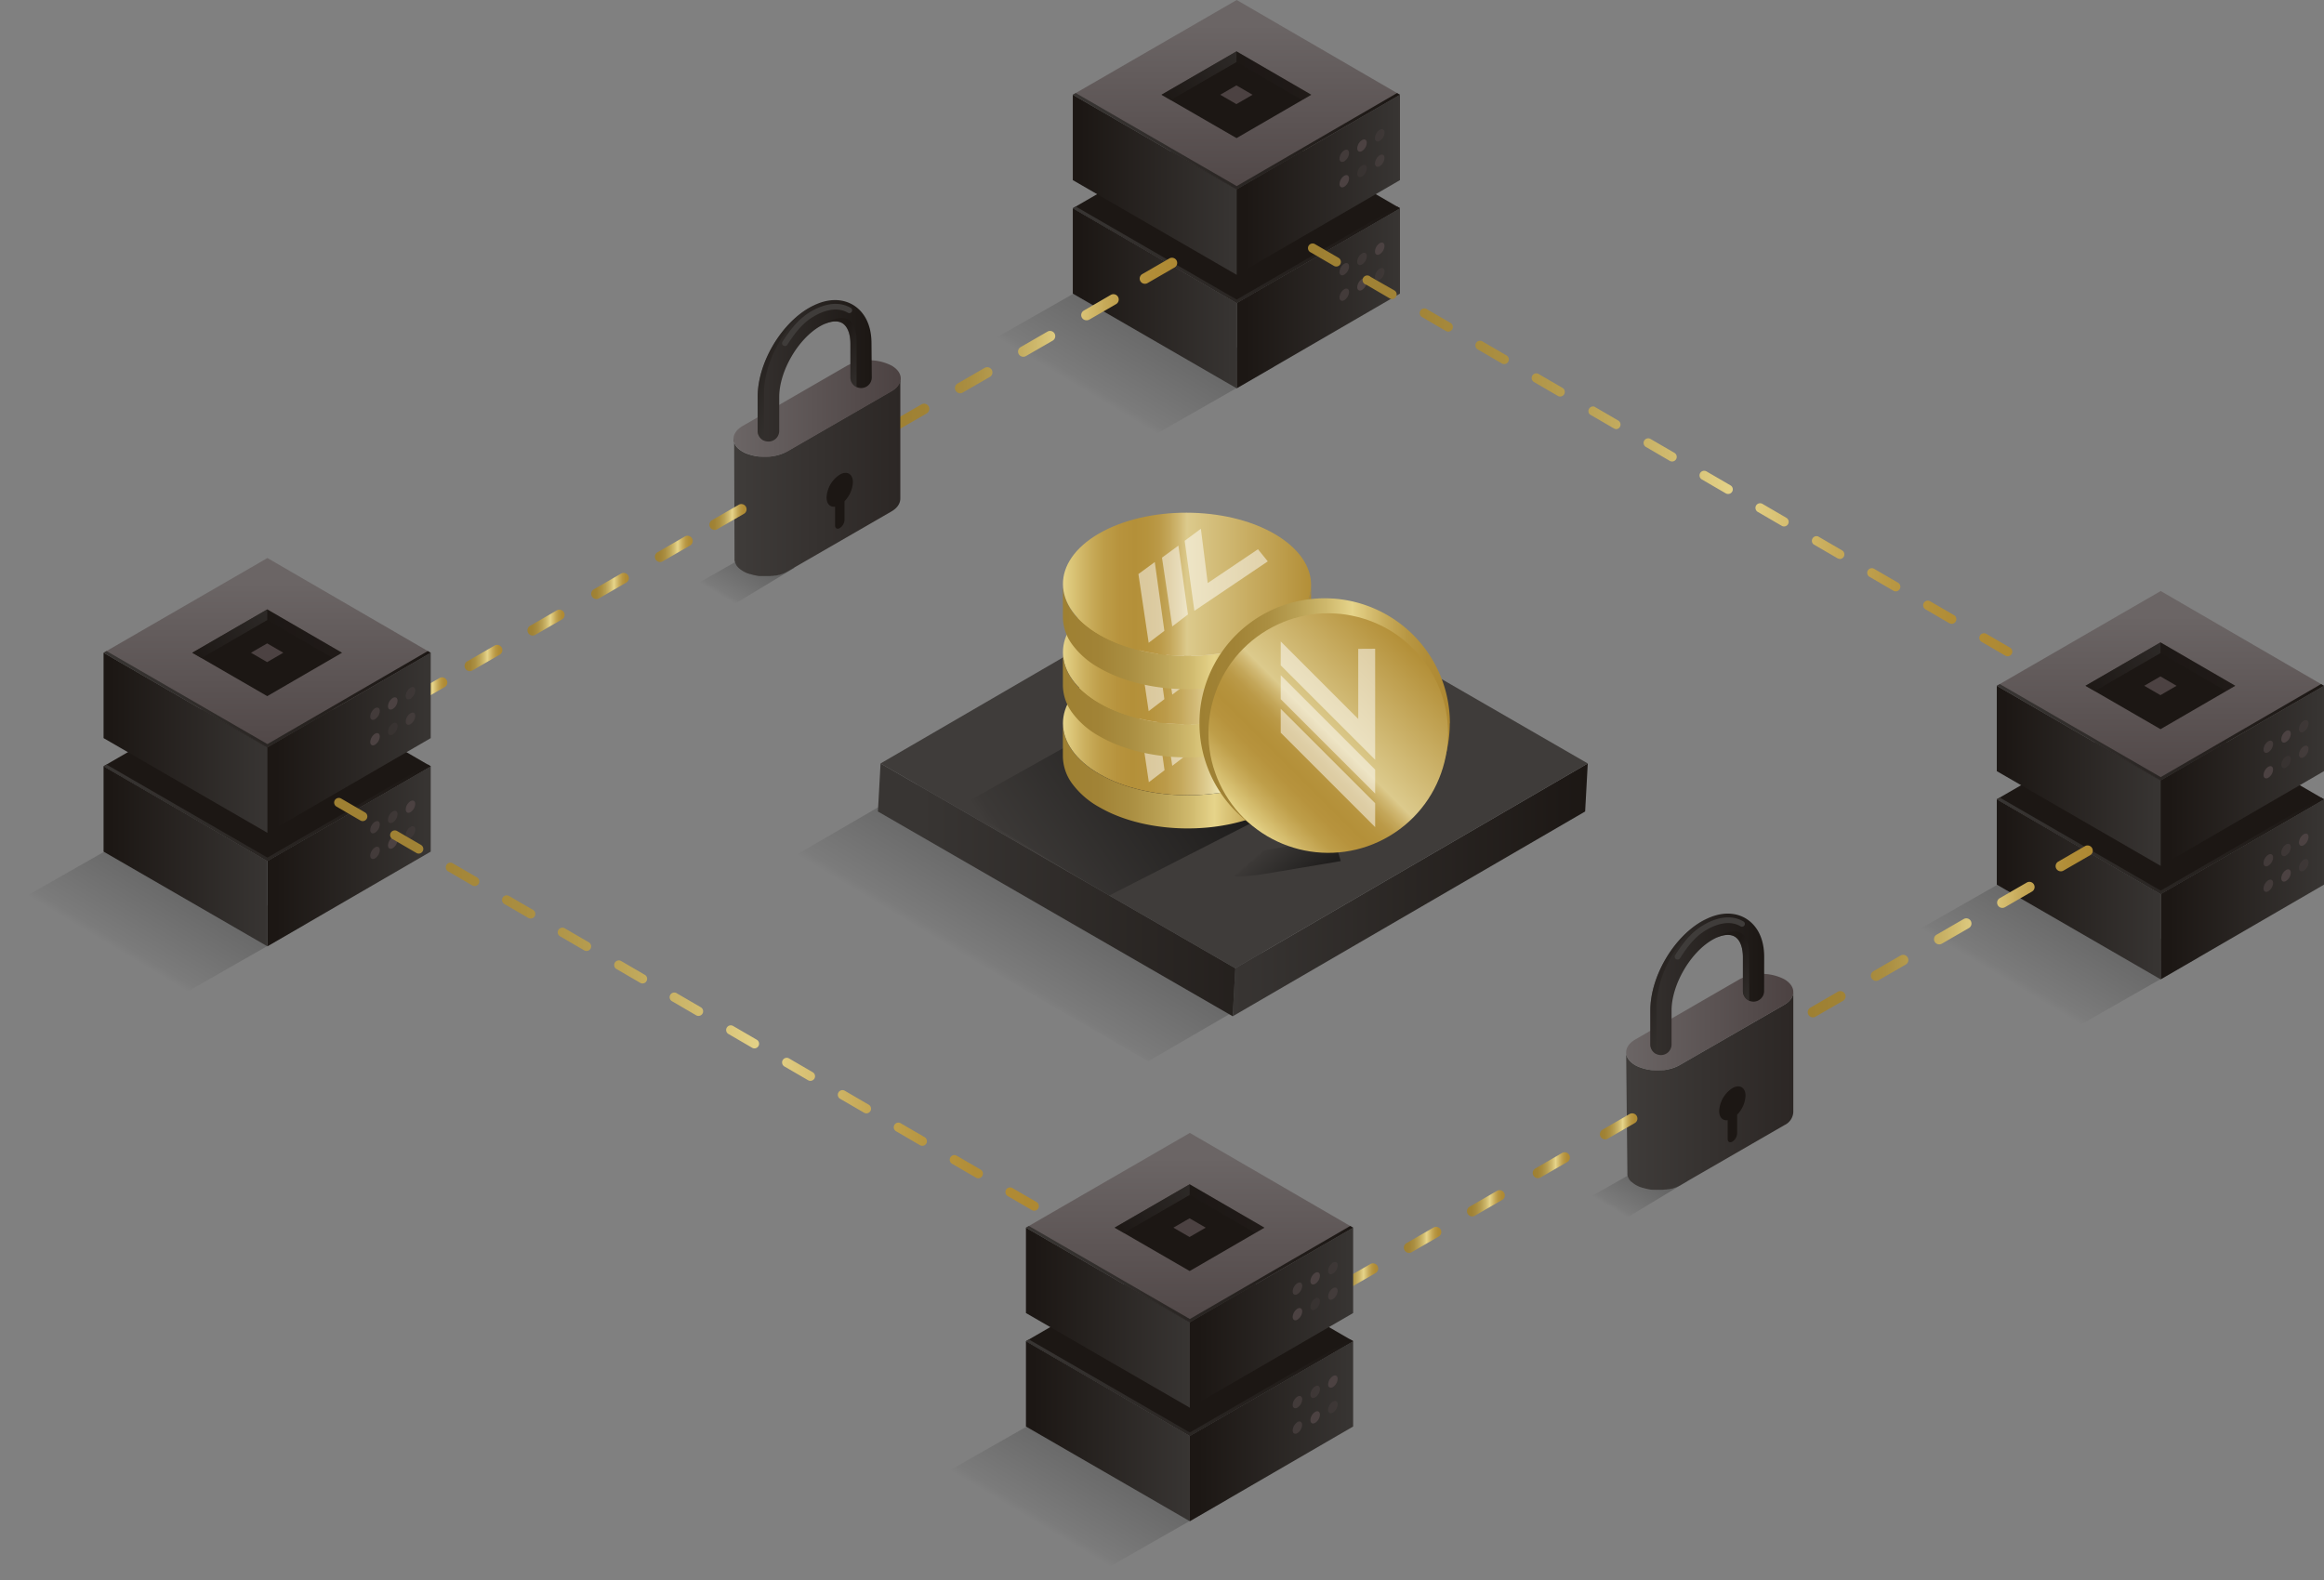 <svg xmlns="http://www.w3.org/2000/svg" xmlns:xlink="http://www.w3.org/1999/xlink" viewBox="0 0 680 462.48"><rect x="0" y="0" width="680" height="462.48" fill="#808080" stroke="none"/><defs><style>.cls-1{isolation:isolate;}.cls-15,.cls-18,.cls-2,.cls-20,.cls-33,.cls-52,.cls-53,.cls-66,.cls-67,.cls-68,.cls-86{opacity:0.6;}.cls-2{fill:url(#linear-gradient);}.cls-3{fill:#1c1714;}.cls-4{fill:url(#linear-gradient-2);}.cls-5{fill:url(#linear-gradient-3);}.cls-6{fill:url(#linear-gradient-4);}.cls-19,.cls-7{fill:#4c4242;}.cls-41,.cls-8{opacity:0.5;}.cls-48,.cls-62,.cls-9{opacity:0.7;}.cls-10{opacity:0.4;}.cls-11{fill:url(#linear-gradient-5);}.cls-12{fill:url(#linear-gradient-6);}.cls-13{fill:url(#linear-gradient-7);}.cls-14{fill:url(#linear-gradient-8);}.cls-15,.cls-52,.cls-53,.cls-66,.cls-67{mix-blend-mode:multiply;}.cls-16,.cls-28,.cls-76,.cls-94{opacity:0.2;}.cls-16{fill:url(#linear-gradient-9);}.cls-17{fill:url(#linear-gradient-10);}.cls-19{opacity:0.3;}.cls-20{fill:url(#linear-gradient-11);}.cls-21{fill:url(#linear-gradient-12);}.cls-22{fill:url(#linear-gradient-13);}.cls-23{fill:url(#linear-gradient-14);}.cls-24{fill:url(#linear-gradient-15);}.cls-25{fill:url(#linear-gradient-16);}.cls-26{fill:url(#linear-gradient-17);}.cls-27{fill:url(#linear-gradient-18);}.cls-28{fill:url(#linear-gradient-19);}.cls-29{fill:url(#linear-gradient-20);}.cls-30{fill:url(#linear-gradient-21);}.cls-31{fill:url(#linear-gradient-22);}.cls-32{fill:url(#linear-gradient-23);}.cls-33{fill:url(#linear-gradient-24);}.cls-34{fill:url(#linear-gradient-25);}.cls-35{fill:url(#linear-gradient-26);}.cls-36{fill:#3f3c3a;}.cls-37{fill:url(#linear-gradient-27);}.cls-38{fill:url(#linear-gradient-28);}.cls-39{fill:url(#linear-gradient-29);}.cls-40{fill:url(#linear-gradient-30);}.cls-41{fill:#fff;}.cls-42{fill:url(#linear-gradient-31);}.cls-43{fill:url(#linear-gradient-32);}.cls-44{fill:url(#linear-gradient-33);}.cls-45{fill:url(#linear-gradient-34);}.cls-46{fill:url(#linear-gradient-35);}.cls-47{fill:url(#linear-gradient-36);}.cls-48{fill:url(#linear-gradient-37);}.cls-49{fill:url(#linear-gradient-38);}.cls-50{fill:url(#linear-gradient-39);}.cls-51{fill:url(#linear-gradient-40);}.cls-52{fill:url(#linear-gradient-41);}.cls-53{fill:url(#linear-gradient-42);}.cls-54{fill:url(#linear-gradient-43);}.cls-55{fill:url(#linear-gradient-44);}.cls-56{fill:url(#linear-gradient-45);}.cls-57{fill:url(#linear-gradient-46);}.cls-58{fill:url(#linear-gradient-47);}.cls-59{fill:url(#linear-gradient-48);}.cls-60{fill:url(#linear-gradient-49);}.cls-61{fill:url(#linear-gradient-50);}.cls-62{fill:url(#linear-gradient-51);}.cls-63{fill:url(#linear-gradient-52);}.cls-64{fill:url(#linear-gradient-53);}.cls-65{fill:url(#linear-gradient-54);}.cls-66{fill:url(#linear-gradient-55);}.cls-67{fill:url(#linear-gradient-56);}.cls-68{fill:url(#linear-gradient-57);}.cls-69{fill:url(#linear-gradient-58);}.cls-70{fill:url(#linear-gradient-59);}.cls-71{fill:url(#linear-gradient-60);}.cls-72{fill:url(#linear-gradient-61);}.cls-73{fill:url(#linear-gradient-62);}.cls-74{fill:url(#linear-gradient-63);}.cls-75{fill:url(#linear-gradient-64);}.cls-76{fill:url(#linear-gradient-65);}.cls-77{fill:url(#linear-gradient-66);}.cls-78{fill:url(#linear-gradient-67);}.cls-79{fill:url(#linear-gradient-68);}.cls-80{fill:url(#linear-gradient-69);}.cls-81{fill:url(#linear-gradient-70);}.cls-82{fill:url(#linear-gradient-71);}.cls-83{fill:url(#linear-gradient-72);}.cls-84{fill:url(#linear-gradient-73);}.cls-85{fill:url(#linear-gradient-74);}.cls-86{fill:url(#linear-gradient-75);}.cls-87{fill:url(#linear-gradient-76);}.cls-88{fill:url(#linear-gradient-77);}.cls-89{fill:url(#linear-gradient-78);}.cls-90{fill:url(#linear-gradient-79);}.cls-91{fill:url(#linear-gradient-80);}.cls-92{fill:url(#linear-gradient-81);}.cls-93{fill:url(#linear-gradient-82);}.cls-94{fill:url(#linear-gradient-83);}.cls-95{fill:url(#linear-gradient-84);}.cls-96{fill:url(#linear-gradient-85);}</style><linearGradient id="linear-gradient" x1="320.95" y1="117.35" x2="343.16" y2="80.38" gradientUnits="userSpaceOnUse"><stop offset="0.02" stop-opacity="0"/><stop offset="0.07" stop-opacity="0.06"/><stop offset="1" stop-opacity="0.5"/></linearGradient><linearGradient id="linear-gradient-2" x1="409.88" y1="87.29" x2="364.31" y2="87.29" gradientUnits="userSpaceOnUse"><stop offset="0" stop-color="#383533"/><stop offset="1" stop-color="#1c1714"/></linearGradient><linearGradient id="linear-gradient-3" x1="361.94" y1="87.29" x2="315.98" y2="87.29" xlink:href="#linear-gradient-2"/><linearGradient id="linear-gradient-4" x1="313.9" y1="74.55" x2="409.63" y2="74.55" xlink:href="#linear-gradient-2"/><linearGradient id="linear-gradient-5" x1="361.77" y1="7.24" x2="361.77" y2="64.76" gradientUnits="userSpaceOnUse"><stop offset="0" stop-color="#6b6565"/><stop offset="1" stop-color="#4c4242"/></linearGradient><linearGradient id="linear-gradient-6" x1="409.88" y1="54.08" x2="364.31" y2="54.08" xlink:href="#linear-gradient-2"/><linearGradient id="linear-gradient-7" x1="361.94" y1="54.08" x2="315.98" y2="54.08" xlink:href="#linear-gradient-2"/><linearGradient id="linear-gradient-8" x1="313.9" y1="41.34" x2="409.63" y2="41.34" xlink:href="#linear-gradient-2"/><linearGradient id="linear-gradient-9" x1="382.96" y1="22.16" x2="358.18" y2="22.16" xlink:href="#linear-gradient-2"/><linearGradient id="linear-gradient-10" x1="361.93" y1="16.55" x2="339" y2="29.73" xlink:href="#linear-gradient-2"/><linearGradient id="linear-gradient-11" x1="591.32" y1="290.32" x2="613.53" y2="253.35" xlink:href="#linear-gradient"/><linearGradient id="linear-gradient-12" x1="680.25" y1="260.27" x2="634.68" y2="260.27" xlink:href="#linear-gradient-2"/><linearGradient id="linear-gradient-13" x1="632.3" y1="260.27" x2="586.35" y2="260.27" xlink:href="#linear-gradient-2"/><linearGradient id="linear-gradient-14" x1="584.27" y1="247.53" x2="680" y2="247.53" xlink:href="#linear-gradient-2"/><linearGradient id="linear-gradient-15" x1="632.13" y1="180.21" x2="632.13" y2="237.73" xlink:href="#linear-gradient-5"/><linearGradient id="linear-gradient-16" x1="680.25" y1="227.06" x2="634.68" y2="227.06" xlink:href="#linear-gradient-2"/><linearGradient id="linear-gradient-17" x1="632.3" y1="227.05" x2="586.35" y2="227.05" xlink:href="#linear-gradient-2"/><linearGradient id="linear-gradient-18" x1="584.27" y1="214.31" x2="680" y2="214.31" xlink:href="#linear-gradient-2"/><linearGradient id="linear-gradient-19" x1="653.32" y1="195.13" x2="628.54" y2="195.13" xlink:href="#linear-gradient-2"/><linearGradient id="linear-gradient-20" x1="632.29" y1="189.53" x2="609.36" y2="202.71" xlink:href="#linear-gradient-2"/><linearGradient id="linear-gradient-21" x1="260.95" y1="100.6" x2="344.42" y2="100.6" gradientUnits="userSpaceOnUse"><stop offset="0" stop-color="#9e8032"/><stop offset="0.14" stop-color="#a18336"/><stop offset="0.27" stop-color="#aa8e41"/><stop offset="0.39" stop-color="#b9a053"/><stop offset="0.51" stop-color="#cfb96d"/><stop offset="0.61" stop-color="#e6d48a"/><stop offset="0.67" stop-color="#d8c174"/><stop offset="0.75" stop-color="#c6a958"/><stop offset="0.83" stop-color="#b89743"/><stop offset="0.91" stop-color="#b18d37"/><stop offset="0.99" stop-color="#ae8933"/></linearGradient><linearGradient id="linear-gradient-22" x1="528.95" y1="272.57" x2="612.42" y2="272.57" xlink:href="#linear-gradient-21"/><linearGradient id="linear-gradient-23" x1="382.59" y1="131.67" x2="588.8" y2="131.67" xlink:href="#linear-gradient-21"/><linearGradient id="linear-gradient-24" x1="294.05" y1="287.79" x2="317.99" y2="247.94" xlink:href="#linear-gradient"/><linearGradient id="linear-gradient-25" x1="360.69" y1="260.42" x2="464.58" y2="260.42" xlink:href="#linear-gradient-2"/><linearGradient id="linear-gradient-26" x1="269.32" y1="260.42" x2="403.59" y2="260.42" xlink:href="#linear-gradient-2"/><linearGradient id="linear-gradient-27" x1="-562.17" y1="237.12" x2="-576.31" y2="227.91" gradientTransform="matrix(-1.32, -0.1, -1.96, 0.89, 78.65, -10.75)" gradientUnits="userSpaceOnUse"><stop offset="0.16" stop-opacity="0"/><stop offset="0.2" stop-opacity="0.06"/><stop offset="1" stop-opacity="0.5"/></linearGradient><linearGradient id="linear-gradient-28" x1="-665.93" y1="248.44" x2="-718.84" y2="213.96" gradientTransform="matrix(-1.05, -0.03, 0.03, 1.02, -409.63, -17.23)" xlink:href="#linear-gradient"/><linearGradient id="linear-gradient-29" x1="311.02" y1="227.11" x2="383.62" y2="227.11" xlink:href="#linear-gradient-21"/><linearGradient id="linear-gradient-30" x1="311.02" y1="211.78" x2="383.62" y2="211.78" gradientUnits="userSpaceOnUse"><stop offset="0" stop-color="#e6d48a"/><stop offset="0.03" stop-color="#dcc77a"/><stop offset="0.09" stop-color="#cbaf5e"/><stop offset="0.15" stop-color="#be9e49"/><stop offset="0.22" stop-color="#b7933d"/><stop offset="0.28" stop-color="#b49039"/><stop offset="0.35" stop-color="#b6933d"/><stop offset="0.41" stop-color="#bb9a48"/><stop offset="0.47" stop-color="#c4a75a"/><stop offset="0.53" stop-color="#d1b975"/><stop offset="0.59" stop-color="#e1d196"/><stop offset="0.64" stop-color="#f4edbf"/><stop offset="0.66" stop-color="#fbf7cd"/><stop offset="0.99" stop-color="#b49039"/></linearGradient><linearGradient id="linear-gradient-31" x1="311.02" y1="206.33" x2="383.62" y2="206.33" xlink:href="#linear-gradient-21"/><linearGradient id="linear-gradient-32" x1="311.02" y1="190.99" x2="383.62" y2="190.99" xlink:href="#linear-gradient-30"/><linearGradient id="linear-gradient-33" x1="311.02" y1="186.37" x2="383.62" y2="186.37" xlink:href="#linear-gradient-21"/><linearGradient id="linear-gradient-34" x1="311.02" y1="171.03" x2="383.62" y2="171.03" gradientUnits="userSpaceOnUse"><stop offset="0" stop-color="#e6d48a"/><stop offset="0.03" stop-color="#dcc77a"/><stop offset="0.1" stop-color="#cbaf5e"/><stop offset="0.16" stop-color="#be9e49"/><stop offset="0.23" stop-color="#b7933d"/><stop offset="0.29" stop-color="#b49039"/><stop offset="0.34" stop-color="#b6933d"/><stop offset="0.39" stop-color="#bb9a48"/><stop offset="0.43" stop-color="#c4a75a"/><stop offset="0.47" stop-color="#d1b974"/><stop offset="0.5" stop-color="#dcca8c"/><stop offset="0.99" stop-color="#b49039"/></linearGradient><linearGradient id="linear-gradient-35" x1="350.92" y1="211.7" x2="424.2" y2="211.7" xlink:href="#linear-gradient-21"/><linearGradient id="linear-gradient-36" x1="363.85" y1="239.3" x2="413.42" y2="189.73" gradientTransform="translate(165.08 -168.99) rotate(30.86)" xlink:href="#linear-gradient-34"/><linearGradient id="linear-gradient-37" x1="471.81" y1="357.6" x2="485.34" y2="335.09" gradientUnits="userSpaceOnUse"><stop offset="0.13" stop-opacity="0"/><stop offset="0.18" stop-opacity="0.06"/><stop offset="1" stop-opacity="0.5"/></linearGradient><linearGradient id="linear-gradient-38" x1="475.81" y1="319.38" x2="524.74" y2="319.38" gradientUnits="userSpaceOnUse"><stop offset="0" stop-color="#3f3c3a"/><stop offset="1" stop-color="#2c2725"/></linearGradient><linearGradient id="linear-gradient-39" x1="475.81" y1="299.14" x2="524.74" y2="299.14" xlink:href="#linear-gradient-5"/><linearGradient id="linear-gradient-40" x1="482.89" y1="288.08" x2="516.23" y2="288.08" gradientUnits="userSpaceOnUse"><stop offset="0" stop-color="#34302e"/><stop offset="1" stop-color="#1c1714"/></linearGradient><linearGradient id="linear-gradient-41" x1="516.73" y1="286.74" x2="505.82" y2="280.05" gradientUnits="userSpaceOnUse"><stop offset="0" stop-color="#3f3c3a"/><stop offset="1" stop-color="#1c1714"/></linearGradient><linearGradient id="linear-gradient-42" x1="497.99" y1="291.05" x2="482.36" y2="284.87" xlink:href="#linear-gradient-41"/><linearGradient id="linear-gradient-43" x1="336.88" y1="405.57" x2="347.84" y2="405.57" xlink:href="#linear-gradient-21"/><linearGradient id="linear-gradient-44" x1="355.35" y1="394.89" x2="366.31" y2="394.89" xlink:href="#linear-gradient-21"/><linearGradient id="linear-gradient-45" x1="373.82" y1="384.21" x2="384.79" y2="384.21" xlink:href="#linear-gradient-21"/><linearGradient id="linear-gradient-46" x1="392.29" y1="373.53" x2="403.26" y2="373.53" xlink:href="#linear-gradient-21"/><linearGradient id="linear-gradient-47" x1="410.76" y1="362.86" x2="421.73" y2="362.86" xlink:href="#linear-gradient-21"/><linearGradient id="linear-gradient-48" x1="429.24" y1="352.18" x2="440.2" y2="352.18" xlink:href="#linear-gradient-21"/><linearGradient id="linear-gradient-49" x1="448.51" y1="340.99" x2="459.47" y2="340.99" xlink:href="#linear-gradient-21"/><linearGradient id="linear-gradient-50" x1="468.14" y1="329.64" x2="479.1" y2="329.64" xlink:href="#linear-gradient-21"/><linearGradient id="linear-gradient-51" x1="210.63" y1="178.05" x2="224.16" y2="155.53" xlink:href="#linear-gradient-37"/><linearGradient id="linear-gradient-52" x1="214.63" y1="139.83" x2="263.56" y2="139.83" xlink:href="#linear-gradient-38"/><linearGradient id="linear-gradient-53" x1="214.63" y1="119.59" x2="263.56" y2="119.59" xlink:href="#linear-gradient-5"/><linearGradient id="linear-gradient-54" x1="221.71" y1="108.52" x2="255.06" y2="108.52" xlink:href="#linear-gradient-40"/><linearGradient id="linear-gradient-55" x1="255.55" y1="107.18" x2="244.64" y2="100.49" xlink:href="#linear-gradient-41"/><linearGradient id="linear-gradient-56" x1="236.81" y1="111.49" x2="221.18" y2="105.31" xlink:href="#linear-gradient-41"/><linearGradient id="linear-gradient-57" x1="307.25" y1="448.91" x2="329.46" y2="411.94" xlink:href="#linear-gradient"/><linearGradient id="linear-gradient-58" x1="396.18" y1="418.85" x2="350.61" y2="418.85" xlink:href="#linear-gradient-2"/><linearGradient id="linear-gradient-59" x1="348.23" y1="418.85" x2="302.27" y2="418.85" xlink:href="#linear-gradient-2"/><linearGradient id="linear-gradient-60" x1="300.19" y1="406.11" x2="395.93" y2="406.11" xlink:href="#linear-gradient-2"/><linearGradient id="linear-gradient-61" x1="348.06" y1="338.8" x2="348.06" y2="396.32" xlink:href="#linear-gradient-5"/><linearGradient id="linear-gradient-62" x1="396.18" y1="385.64" x2="350.61" y2="385.64" xlink:href="#linear-gradient-2"/><linearGradient id="linear-gradient-63" x1="348.23" y1="385.64" x2="302.27" y2="385.64" xlink:href="#linear-gradient-2"/><linearGradient id="linear-gradient-64" x1="300.19" y1="372.9" x2="395.93" y2="372.9" xlink:href="#linear-gradient-2"/><linearGradient id="linear-gradient-65" x1="369.25" y1="353.72" x2="344.47" y2="353.72" xlink:href="#linear-gradient-2"/><linearGradient id="linear-gradient-66" x1="348.22" y1="348.11" x2="325.29" y2="361.29" xlink:href="#linear-gradient-2"/><linearGradient id="linear-gradient-67" x1="82.98" y1="223.4" x2="93.94" y2="223.4" xlink:href="#linear-gradient-21"/><linearGradient id="linear-gradient-68" x1="101.45" y1="212.72" x2="112.41" y2="212.72" xlink:href="#linear-gradient-21"/><linearGradient id="linear-gradient-69" x1="119.92" y1="202.04" x2="130.89" y2="202.04" xlink:href="#linear-gradient-21"/><linearGradient id="linear-gradient-70" x1="135.92" y1="192.59" x2="146.89" y2="192.59" xlink:href="#linear-gradient-21"/><linearGradient id="linear-gradient-71" x1="154.34" y1="182.15" x2="165.3" y2="182.15" xlink:href="#linear-gradient-21"/><linearGradient id="linear-gradient-72" x1="172.99" y1="171.5" x2="183.95" y2="171.5" xlink:href="#linear-gradient-21"/><linearGradient id="linear-gradient-73" x1="191.62" y1="160.67" x2="202.58" y2="160.67" xlink:href="#linear-gradient-21"/><linearGradient id="linear-gradient-74" x1="207.57" y1="151.28" x2="218.54" y2="151.28" xlink:href="#linear-gradient-21"/><linearGradient id="linear-gradient-75" x1="37.35" y1="280.66" x2="59.56" y2="243.68" xlink:href="#linear-gradient"/><linearGradient id="linear-gradient-76" x1="126.28" y1="250.6" x2="80.71" y2="250.6" xlink:href="#linear-gradient-2"/><linearGradient id="linear-gradient-77" x1="78.33" y1="250.6" x2="32.38" y2="250.6" xlink:href="#linear-gradient-2"/><linearGradient id="linear-gradient-78" x1="30.3" y1="237.86" x2="126.03" y2="237.86" xlink:href="#linear-gradient-2"/><linearGradient id="linear-gradient-79" x1="78.16" y1="170.55" x2="78.16" y2="228.07" xlink:href="#linear-gradient-5"/><linearGradient id="linear-gradient-80" x1="126.28" y1="217.39" x2="80.71" y2="217.39" xlink:href="#linear-gradient-2"/><linearGradient id="linear-gradient-81" x1="78.33" y1="217.39" x2="32.38" y2="217.39" xlink:href="#linear-gradient-2"/><linearGradient id="linear-gradient-82" x1="30.3" y1="204.65" x2="126.03" y2="204.65" xlink:href="#linear-gradient-2"/><linearGradient id="linear-gradient-83" x1="99.35" y1="185.46" x2="74.57" y2="185.46" xlink:href="#linear-gradient-2"/><linearGradient id="linear-gradient-84" x1="78.32" y1="179.86" x2="55.4" y2="193.04" xlink:href="#linear-gradient-2"/><linearGradient id="linear-gradient-85" x1="97.77" y1="293.93" x2="303.98" y2="293.93" xlink:href="#linear-gradient-21"/></defs><title>Asset 3</title><g class="cls-1"><g id="Layer_2" data-name="Layer 2"><g id="Layer_1-2" data-name="Layer 1"><polygon class="cls-2" points="331.38 130.93 283.6 103.33 322.3 81.27 372.75 107.33 331.38 130.93"/><g class="cls-1"><polygon class="cls-3" points="361.86 33.21 313.9 60.94 361.86 88.67 409.63 60.94 361.86 33.21"/><polygon class="cls-4" points="361.86 88.67 361.86 113.65 409.63 85.92 409.63 60.94 361.86 88.67"/><polygon class="cls-5" points="313.9 60.94 313.9 85.92 361.86 113.65 361.86 88.67 313.9 60.94"/></g><polygon class="cls-6" points="361.86 87.67 314.76 60.44 313.9 60.94 361.86 88.67 409.63 60.94 408.78 60.44 361.86 87.67"/><path class="cls-7" d="M403.71,71.17c.77-.44,1.39-.08,1.39.8a3,3,0,0,1-1.38,2.41c-.77.44-1.4.08-1.4-.8a3.09,3.09,0,0,1,1.39-2.41"/><g class="cls-8"><path class="cls-7" d="M398.52,74.18a3.06,3.06,0,0,0-1.39,2.4c0,.89.63,1.24,1.4.8a3.07,3.07,0,0,0,1.39-2.4c0-.89-.63-1.25-1.4-.8"/></g><g class="cls-9"><path class="cls-7" d="M393.33,77.18a3.09,3.09,0,0,0-1.39,2.41c0,.88.63,1.23,1.4.79a3.06,3.06,0,0,0,1.39-2.4c0-.89-.63-1.24-1.4-.8"/></g><g class="cls-10"><path class="cls-7" d="M403.71,78.64c.77-.44,1.39-.08,1.39.8a3,3,0,0,1-1.38,2.4c-.77.45-1.4.09-1.4-.79a3.08,3.08,0,0,1,1.39-2.41"/></g><path class="cls-7" d="M398.52,81.64a3.09,3.09,0,0,0-1.39,2.41c0,.88.63,1.24,1.4.8a3.08,3.08,0,0,0,1.39-2.41c0-.88-.63-1.24-1.4-.8"/><g class="cls-9"><path class="cls-7" d="M393.33,84.65a3.08,3.08,0,0,0-1.39,2.4c0,.89.63,1.24,1.4.8a3.07,3.07,0,0,0,1.39-2.4c0-.89-.63-1.25-1.4-.8"/></g><g class="cls-1"><polygon class="cls-11" points="361.86 0 313.9 27.73 361.86 55.45 409.63 27.73 361.86 0"/><polygon class="cls-12" points="361.86 55.45 361.86 80.44 409.63 52.71 409.63 27.73 361.86 55.45"/><polygon class="cls-13" points="313.9 27.73 313.9 52.71 361.86 80.44 361.86 55.45 313.9 27.73"/></g><polygon class="cls-14" points="361.86 54.46 314.76 27.23 313.9 27.73 361.86 55.45 409.63 27.73 408.78 27.23 361.86 54.46"/><polygon class="cls-3" points="361.81 15.03 339.85 27.73 361.81 40.42 383.69 27.73 361.81 15.03"/><g class="cls-15"><polygon class="cls-16" points="361.81 15.03 361.81 18.15 381 29.29 383.69 27.73 361.81 15.03"/><polygon class="cls-17" points="339.85 27.73 342.54 29.29 361.81 18.15 361.81 15.03 339.85 27.73"/></g><polygon class="cls-7" points="361.77 24.99 357.04 27.73 361.77 30.47 366.5 27.73 361.77 24.99"/><g class="cls-10"><path class="cls-7" d="M403.71,38c.77-.44,1.39-.08,1.39.8a3,3,0,0,1-1.38,2.4c-.77.45-1.4.09-1.4-.79A3.09,3.09,0,0,1,403.71,38"/></g><path class="cls-7" d="M398.52,41a3.06,3.06,0,0,0-1.39,2.4c0,.89.63,1.24,1.4.8a3.08,3.08,0,0,0,1.39-2.41c0-.88-.63-1.24-1.4-.79"/><g class="cls-9"><path class="cls-7" d="M393.33,44a3.08,3.08,0,0,0-1.39,2.4c0,.89.63,1.24,1.4.8a3.07,3.07,0,0,0,1.39-2.4c0-.89-.63-1.25-1.4-.8"/></g><g class="cls-18"><path class="cls-7" d="M403.71,45.43c.77-.44,1.39-.09,1.39.8a3,3,0,0,1-1.38,2.4c-.77.44-1.4.09-1.4-.79a3.06,3.06,0,0,1,1.39-2.41"/></g><path class="cls-19" d="M398.52,48.43a3.09,3.09,0,0,0-1.39,2.41c0,.88.63,1.24,1.4.79a3.06,3.06,0,0,0,1.39-2.4c0-.88-.63-1.24-1.4-.8"/><path class="cls-7" d="M393.33,51.44a3.08,3.08,0,0,0-1.39,2.4c0,.89.63,1.24,1.4.8a3.08,3.08,0,0,0,1.39-2.41c0-.88-.63-1.24-1.4-.79"/><polygon class="cls-20" points="601.75 303.9 553.97 276.3 592.66 254.24 643.11 280.3 601.75 303.9"/><g class="cls-1"><polygon class="cls-3" points="632.22 206.19 584.26 233.91 632.22 261.64 680 233.91 632.22 206.19"/><polygon class="cls-21" points="632.22 261.64 632.22 286.62 680 258.9 680 233.91 632.22 261.64"/><polygon class="cls-22" points="584.26 233.91 584.26 258.89 632.22 286.62 632.22 261.64 584.26 233.91"/></g><polygon class="cls-23" points="632.22 260.64 585.13 233.41 584.26 233.91 632.22 261.64 680 233.91 679.14 233.42 632.22 260.64"/><path class="cls-7" d="M674.07,244.15c.77-.45,1.4-.09,1.4.8a3.06,3.06,0,0,1-1.39,2.4c-.77.44-1.39.09-1.4-.8a3.08,3.08,0,0,1,1.39-2.4"/><g class="cls-8"><path class="cls-7" d="M668.89,247.15a3.08,3.08,0,0,0-1.39,2.41c0,.88.63,1.24,1.4.79a3,3,0,0,0,1.38-2.4c0-.88-.62-1.24-1.39-.8"/></g><g class="cls-9"><path class="cls-7" d="M663.7,250.15a3.09,3.09,0,0,0-1.39,2.41c0,.88.63,1.24,1.4.79a3,3,0,0,0,1.39-2.4c0-.88-.63-1.24-1.4-.8"/></g><g class="cls-10"><path class="cls-7" d="M674.07,251.62c.77-.45,1.4-.09,1.4.79a3.08,3.08,0,0,1-1.39,2.41c-.77.44-1.39.09-1.4-.8a3.08,3.08,0,0,1,1.39-2.4"/></g><path class="cls-7" d="M668.89,254.62a3.06,3.06,0,0,0-1.39,2.4c0,.89.63,1.24,1.4.8a3,3,0,0,0,1.38-2.4c0-.89-.62-1.25-1.39-.8"/><g class="cls-9"><path class="cls-7" d="M663.7,257.62a3.06,3.06,0,0,0-1.39,2.41c0,.88.63,1.24,1.4.79a3.06,3.06,0,0,0,1.39-2.4c0-.88-.63-1.24-1.4-.8"/></g><g class="cls-1"><polygon class="cls-24" points="632.22 172.97 584.26 200.7 632.22 228.43 680 200.7 632.22 172.97"/><polygon class="cls-25" points="632.22 228.43 632.22 253.41 680 225.68 680 200.7 632.22 228.43"/><polygon class="cls-26" points="584.26 200.7 584.26 225.68 632.22 253.41 632.22 228.43 584.26 200.7"/></g><polygon class="cls-27" points="632.22 227.43 585.13 200.2 584.26 200.7 632.22 228.43 680 200.7 679.14 200.2 632.22 227.43"/><polygon class="cls-3" points="632.17 188 610.21 200.7 632.17 213.4 654.05 200.7 632.17 188"/><g class="cls-15"><polygon class="cls-28" points="632.17 188 632.17 191.12 651.37 202.26 654.05 200.7 632.17 188"/><polygon class="cls-29" points="610.21 200.7 612.91 202.26 632.17 191.12 632.17 188 610.21 200.7"/></g><polygon class="cls-7" points="632.14 197.96 627.4 200.7 632.14 203.44 636.86 200.7 632.14 197.96"/><g class="cls-10"><path class="cls-7" d="M674.07,210.94c.77-.45,1.4-.09,1.4.79a3.08,3.08,0,0,1-1.39,2.41c-.77.44-1.39.09-1.4-.8a3.08,3.08,0,0,1,1.39-2.4"/></g><path class="cls-7" d="M668.89,213.94a3.06,3.06,0,0,0-1.39,2.41c0,.88.63,1.23,1.4.79a3,3,0,0,0,1.38-2.4c0-.89-.62-1.24-1.39-.8"/><g class="cls-9"><path class="cls-7" d="M663.7,216.94a3.08,3.08,0,0,0-1.39,2.41c0,.88.63,1.24,1.4.79a3.06,3.06,0,0,0,1.39-2.4c0-.88-.63-1.24-1.4-.8"/></g><g class="cls-18"><path class="cls-7" d="M674.07,218.4c.77-.44,1.4-.08,1.4.8a3,3,0,0,1-1.39,2.4c-.77.45-1.39.09-1.4-.79a3.12,3.12,0,0,1,1.39-2.41"/></g><path class="cls-19" d="M668.89,221.41a3.06,3.06,0,0,0-1.39,2.4c0,.89.63,1.24,1.4.8a3,3,0,0,0,1.38-2.41c0-.88-.62-1.24-1.39-.79"/><path class="cls-7" d="M663.7,224.41a3.06,3.06,0,0,0-1.39,2.41c0,.88.63,1.23,1.4.79a3.06,3.06,0,0,0,1.39-2.4c0-.89-.63-1.24-1.4-.8"/><path class="cls-30" d="M262.47,125.77a1.53,1.53,0,0,1-.76-2.85l7.92-4.57a1.52,1.52,0,1,1,1.52,2.64l-7.91,4.57A1.51,1.51,0,0,1,262.47,125.77Zm18.47-10.68a1.53,1.53,0,0,1-.76-2.85l7.92-4.57a1.52,1.52,0,0,1,1.52,2.64l-7.92,4.57A1.48,1.48,0,0,1,280.94,115.09Zm18.47-10.68a1.52,1.52,0,0,1-.76-2.84L306.57,97a1.53,1.53,0,0,1,1.53,2.64l-7.92,4.57A1.51,1.51,0,0,1,299.41,104.41Zm18.48-10.68a1.52,1.52,0,0,1-.76-2.84L325,86.31A1.53,1.53,0,0,1,326.57,89l-7.92,4.58A1.6,1.6,0,0,1,317.89,93.73ZM335,83.05a1.52,1.52,0,0,1-.76-2.84l7.92-4.58a1.54,1.54,0,0,1,2.08.56,1.52,1.52,0,0,1-.56,2.08l-7.92,4.58A1.57,1.57,0,0,1,335,83.05Z"/><path class="cls-31" d="M530.47,297.74a1.52,1.52,0,0,1-.76-2.84l7.91-4.58a1.53,1.53,0,1,1,1.53,2.64l-7.92,4.57A1.5,1.5,0,0,1,530.47,297.74Zm18.47-10.68a1.52,1.52,0,0,1-.76-2.84l7.92-4.58a1.52,1.52,0,0,1,1.52,2.64l-7.92,4.58A1.6,1.6,0,0,1,548.94,287.06Zm18.47-10.68a1.52,1.52,0,0,1-.76-2.84l7.92-4.58a1.52,1.52,0,0,1,1.52,2.64l-7.92,4.58A1.57,1.57,0,0,1,567.41,276.38Zm18.48-10.68a1.52,1.52,0,0,1-.77-2.84l7.92-4.58a1.52,1.52,0,1,1,1.52,2.64l-7.91,4.58A1.49,1.49,0,0,1,585.89,265.7ZM603,255a1.52,1.52,0,0,1-.76-2.84l7.91-4.58a1.53,1.53,0,0,1,1.53,2.64l-7.92,4.58A1.49,1.49,0,0,1,603,255Z"/><path class="cls-32" d="M587.45,192.07a1.29,1.29,0,0,1-.68-.18l-7-4.07a1.36,1.36,0,0,1,1.36-2.35l7,4.07a1.36,1.36,0,0,1-.68,2.53Zm-16.38-9.5a1.41,1.41,0,0,1-.68-.18l-7-4.07a1.36,1.36,0,1,1,1.37-2.35l7,4.07a1.36,1.36,0,0,1-.69,2.53Zm-16.37-9.5a1.38,1.38,0,0,1-.68-.18l-7-4.08a1.35,1.35,0,1,1,1.36-2.34l7,4.07a1.36,1.36,0,0,1-.68,2.53Zm-16.37-9.5a1.33,1.33,0,0,1-.69-.19l-7-4.07A1.36,1.36,0,0,1,532,157l7,4.08a1.36,1.36,0,0,1-.68,2.53ZM522,154.07a1.32,1.32,0,0,1-.68-.19l-7-4.07a1.36,1.36,0,0,1,1.37-2.35l7,4.08a1.36,1.36,0,0,1,.5,1.85A1.38,1.38,0,0,1,522,154.07Zm-16.37-9.51a1.41,1.41,0,0,1-.68-.18l-7-4.07a1.36,1.36,0,1,1,1.37-2.35l7,4.07a1.35,1.35,0,0,1-.68,2.53Zm-16.37-9.5a1.36,1.36,0,0,1-.68-.18l-7-4.08a1.35,1.35,0,1,1,1.36-2.34l7,4.07a1.37,1.37,0,0,1,.49,1.85A1.35,1.35,0,0,1,489.21,135.06Zm-16.38-9.5a1.32,1.32,0,0,1-.68-.19l-7-4.07A1.36,1.36,0,0,1,466.5,119l7,4.08a1.36,1.36,0,0,1-.69,2.53Zm-16.37-9.51a1.38,1.38,0,0,1-.68-.18l-7-4.07a1.37,1.37,0,0,1-.49-1.85,1.35,1.35,0,0,1,1.85-.5l7,4.07a1.36,1.36,0,0,1-.68,2.53Zm-16.37-9.5a1.42,1.42,0,0,1-.69-.18l-7-4.07a1.36,1.36,0,1,1,1.36-2.35l7,4.07a1.38,1.38,0,0,1,.49,1.86A1.36,1.36,0,0,1,440.09,106.55Zm-16.38-9.5a1.41,1.41,0,0,1-.68-.18l-7-4.08a1.35,1.35,0,1,1,1.36-2.34l7,4.07a1.36,1.36,0,0,1-.68,2.53Zm-16.37-9.5a1.41,1.41,0,0,1-.68-.18l-7-4.08A1.36,1.36,0,1,1,401,81L408,85a1.36,1.36,0,0,1-.68,2.53ZM391,78a1.26,1.26,0,0,1-.68-.18l-7-4.07a1.36,1.36,0,0,1,1.36-2.35l7,4.07a1.38,1.38,0,0,1,.49,1.86A1.36,1.36,0,0,1,391,78Z"/><polygon class="cls-33" points="379.84 285.1 335.95 310.6 232.2 250.64 276.03 225.16 379.84 285.1"/><polygon class="cls-34" points="464.58 223.43 463.81 237.49 360.69 297.42 361.45 283.36 464.58 223.43"/><polygon class="cls-35" points="361.45 283.36 360.69 297.42 256.88 237.49 257.65 223.43 361.45 283.36"/><polygon class="cls-36" points="464.58 223.43 361.45 283.36 257.65 223.43 360.78 163.5 464.58 223.43"/><path class="cls-37" d="M355.45,255l-.14-.48c-.52-1.7,5.42-4.14,13.25-5.45l21.76-3.66,2,6.6-21.77,3.66C362.74,257,356,256.72,355.45,255Z"/><path class="cls-38" d="M281.1,235.73l47.59-26.64,46.77,27-50.91,26C307.6,252.31,286.12,238.64,281.1,235.73Z"/><path class="cls-39" d="M383.62,211.91v9.58c.05,5.38-3.46,10.77-10.56,14.86-14.13,8.16-37.11,8.13-51.34-.09a24.7,24.7,0,0,1-8-6.92,13.74,13.74,0,0,1-2.72-7.85v-9.71c.06,5.33,3.63,10.67,10.7,14.77,14.23,8.22,37.21,8.25,51.34.09C380.11,222.58,383.62,217.24,383.62,211.91Z"/><path class="cls-40" d="M383.62,211.78v.13c0,5.33-3.51,10.67-10.56,14.73-14.13,8.16-37.11,8.13-51.34-.09-7.07-4.1-10.64-9.44-10.7-14.77s3.45-10.76,10.55-14.87c14.12-8.15,37.11-8.12,51.33.09C380,201.1,383.56,206.44,383.62,211.78Z"/><path class="cls-41" d="M368.08,201.48l-14.7,9.9-2-15.89L346.62,199l2.84,20.51L370.94,205ZM340,204l3,20.12,4.6-3.51-2.8-20.13Zm-6.85,4.8,3,20.12,4.59-3.51-2.8-20.14Z"/><path class="cls-42" d="M383.62,191.12v9.58c.05,5.39-3.46,10.78-10.56,14.87-14.13,8.15-37.11,8.13-51.34-.09a24.7,24.7,0,0,1-8-6.92A13.77,13.77,0,0,1,311,200.7V191c.06,5.34,3.63,10.68,10.7,14.78,14.23,8.21,37.21,8.24,51.34.09C380.11,201.8,383.62,196.46,383.62,191.12Z"/><path class="cls-43" d="M383.62,191v.13c0,5.34-3.51,10.68-10.56,14.74C358.93,214,336,214,321.72,205.77c-7.07-4.1-10.64-9.44-10.7-14.78s3.45-10.76,10.55-14.86c14.12-8.16,37.11-8.13,51.33.09C380,180.32,383.56,185.66,383.62,191Z"/><path class="cls-41" d="M368.08,180.7l-14.7,9.89-2-15.88-4.75,3.52,2.84,20.5,21.48-14.48ZM340,183.17l3,20.12,4.6-3.51-2.8-20.14ZM333.1,188l3,20.12,4.59-3.5-2.8-20.14Z"/><path class="cls-44" d="M383.62,171.16v9.58c.05,5.38-3.46,10.78-10.56,14.87-14.13,8.15-37.11,8.12-51.34-.09a24.7,24.7,0,0,1-8-6.92,13.77,13.77,0,0,1-2.72-7.86V171c.06,5.34,3.63,10.68,10.7,14.78,14.23,8.21,37.21,8.24,51.34.08C380.11,181.84,383.62,176.5,383.62,171.16Z"/><path class="cls-45" d="M383.62,171v.13c0,5.34-3.51,10.68-10.56,14.73-14.13,8.16-37.11,8.13-51.34-.08-7.07-4.1-10.64-9.44-10.7-14.78s3.45-10.76,10.55-14.86c14.12-8.16,37.11-8.13,51.33.09C380,160.36,383.56,165.69,383.62,171Z"/><path class="cls-41" d="M368.08,160.74l-14.7,9.89-2-15.89-4.75,3.53,2.84,20.5,21.48-14.48ZM340,163.2l3,20.13,4.6-3.51-2.8-20.14ZM333.1,168l3,20.12,4.59-3.5-2.8-20.14Z"/><path class="cls-46" d="M424.2,211.7a36.35,36.35,0,0,1-3.21,15c0,.11-.09.21-.14.32-.19.4-.38.8-.58,1.19a33.36,33.36,0,0,1-2,3.53,34.49,34.49,0,0,1-2.21,3q-1.11,1.36-2.34,2.61c-.7.72-1.44,1.41-2.21,2.07s-1.53,1.27-2.34,1.86q-.79.58-1.62,1.11a36.64,36.64,0,0,1-56.59-30.74c0-1.26.06-2.5.18-3.73a36.65,36.65,0,0,1,73.1,3.73Z"/><circle class="cls-47" cx="388.64" cy="214.52" r="35.05" transform="translate(-55.01 229.74) rotate(-30.86)"/><path class="cls-41" d="M374.74,207.43l27.63,27.63v7l-27.63-27.63Zm22.68-17.54v20.52l-22.68-22.68v7l27.63,27.63v-32.5Zm-22.68,14.72,27.63,27.63v-7l-27.63-27.63Z"/><polygon class="cls-48" points="468.63 360.82 459.47 353.63 477.4 343.41 493.69 345.7 468.63 360.82"/><path class="cls-49" d="M475.83,308.25l0,.29.06.24c0,.09.05.18.08.27a2.29,2.29,0,0,0,.1.23c0,.09.08.19.13.28s.15.26.23.39l.05.06a3.57,3.57,0,0,0,.3.38l.06.07a4.68,4.68,0,0,0,.39.38l.28.24.26.2a3.78,3.78,0,0,0,.33.22l.35.23.62.32.17.08.59.25.08,0c.21.09.44.16.66.23l.47.14.36.09.51.11.35.07q.51.09,1,.15l.32,0,.63,0h1.32l.47,0,.42,0,.46,0,.41-.06c.17,0,.33-.05.49-.09l.38-.07.57-.14.37-.1.19-.06.56-.19.16-.06c.17-.06.33-.14.49-.21l.24-.1c.23-.11.46-.23.67-.35L522,294.1c1.82-1.05,2.72-2.42,2.72-3.8v35.18a4.47,4.47,0,0,1-2.61,3.8L491.6,346.9a7.06,7.06,0,0,1-.67.35l-.24.11-.41.18-.08,0-.16.05-.56.2-.19.06-.13,0-.24.05-.57.14-.15,0-.23,0-.49.09-.19,0-.22,0-.46.06-.22,0h-.2l-.47,0H484.4c-.21,0-.42,0-.63,0h-.32c-.36,0-.7-.09-1.05-.15h0l-.3-.06-.51-.11-.36-.1-.47-.13-.1,0-.56-.2-.08,0-.59-.25-.17-.08c-.21-.1-.42-.21-.62-.33l-.11-.06c-.09,0-.16-.11-.24-.16l-.33-.22-.26-.21-.28-.23-.06,0-.33-.33-.06-.07-.18-.21-.12-.17,0-.06a2.92,2.92,0,0,1-.21-.32l0-.07a2.55,2.55,0,0,1-.13-.29l-.08-.16,0-.06c0-.09-.05-.18-.08-.28s0-.12,0-.18a.09.09,0,0,0,0,0l0-.29a1.23,1.23,0,0,1,0-.19v-.08L475.81,308A2.45,2.45,0,0,0,475.83,308.25Z"/><path class="cls-50" d="M478.52,304.19l30.53-17.63a14.36,14.36,0,0,1,13,0c3.58,2.08,3.56,5.46-.05,7.54l-30.53,17.63a14.34,14.34,0,0,1-13,0C474.9,309.64,474.92,306.27,478.52,304.19Z"/><path class="cls-51" d="M516.2,280.08c0-7.14-3.48-10.19-5.54-11.38s-6.47-2.65-12.72.95c-8.47,4.89-15.08,16.35-15.05,26.09l0,9.93a3.11,3.11,0,0,0,3.11,3.11h0a3.12,3.12,0,0,0,3.1-3.13l0-9.93c0-7.45,5.44-16.92,11.94-20.67,2.58-1.49,4.95-1.84,6.5-.95s2.41,3.07,2.42,6l0,9.93a3.12,3.12,0,0,0,3.12,3.11h0a3.12,3.12,0,0,0,3.1-3.13Z"/><path class="cls-52" d="M502.9,274c2.59-1.49,5-1.83,6.5-.94s2.41,3.06,2.42,6l0,13.6a1,1,0,0,0,0,.17A3.12,3.12,0,0,1,510,290l0-9.93c0-2.93-.89-5.12-2.42-6-1.3-.75-3.18-.62-5.28.32Z"/><path class="cls-53" d="M497.94,269.65c.49-.28,1-.52,1.43-.75-8.27,5-14.67,16.26-14.64,25.84l0,13.76a3.1,3.1,0,0,1-1.84-2.83l0-9.93C482.86,286,489.47,274.54,497.94,269.65Z"/><path class="cls-36" d="M490.86,280.82a.83.83,0,0,0,.7-.38c2.74-4.29,4.9-6.61,7.7-8.27,2.2-1.3,6.42-3.18,10-1.09a.83.83,0,1,0,.84-1.43c-4.34-2.52-9.2-.4-11.7,1.09-3.05,1.81-5.36,4.28-8.26,8.8a.83.83,0,0,0,.25,1.15A.81.81,0,0,0,490.86,280.82Z"/><path class="cls-3" d="M510.74,320.68c0-2.45-1.74-3.44-3.87-2.21a8.51,8.51,0,0,0-3.84,6.66c0,1.88,1,2.89,2.49,2.7v5.48c0,.88.62,1.23,1.38.79a3,3,0,0,0,1.38-2.38v-5.49A8.56,8.56,0,0,0,510.74,320.68Z"/><path class="cls-54" d="M338.4,409.38a1.52,1.52,0,0,1-.76-2.84l7.91-4.58a1.53,1.53,0,0,1,1.53,2.64l-7.92,4.58A1.6,1.6,0,0,1,338.4,409.38Z"/><path class="cls-55" d="M356.87,398.7a1.52,1.52,0,0,1-.76-2.84l7.92-4.58a1.52,1.52,0,0,1,1.52,2.64l-7.92,4.58A1.49,1.49,0,0,1,356.87,398.7Z"/><path class="cls-56" d="M375.35,388a1.55,1.55,0,0,1-1.33-.77,1.52,1.52,0,0,1,.56-2.08l7.92-4.57a1.51,1.51,0,0,1,2.08.55,1.53,1.53,0,0,1-.56,2.09l-7.91,4.57A1.53,1.53,0,0,1,375.35,388Z"/><path class="cls-57" d="M393.82,377.35a1.53,1.53,0,0,1-.77-2.85l7.92-4.57a1.52,1.52,0,1,1,1.52,2.64l-7.91,4.57A1.5,1.5,0,0,1,393.82,377.35Z"/><path class="cls-58" d="M412.29,366.67a1.53,1.53,0,0,1-.76-2.85l7.91-4.57a1.52,1.52,0,1,1,1.52,2.64l-7.91,4.57A1.5,1.5,0,0,1,412.29,366.67Z"/><path class="cls-59" d="M430.76,356a1.53,1.53,0,0,1-.76-2.85l7.91-4.57a1.53,1.53,0,1,1,1.53,2.64l-7.92,4.57A1.5,1.5,0,0,1,430.76,356Z"/><path class="cls-60" d="M450,344.8a1.52,1.52,0,0,1-.76-2.84l7.91-4.58a1.53,1.53,0,0,1,1.53,2.64l-7.92,4.57A1.5,1.5,0,0,1,450,344.8Z"/><path class="cls-61" d="M469.66,333.45a1.54,1.54,0,0,1-1.32-.76,1.52,1.52,0,0,1,.56-2.08l7.92-4.58a1.52,1.52,0,0,1,1.52,2.64l-7.92,4.57A1.5,1.5,0,0,1,469.66,333.45Z"/><polygon class="cls-62" points="207.45 181.26 198.29 174.08 216.23 163.86 232.52 166.14 207.45 181.26"/><path class="cls-63" d="M214.65,128.7c0,.09,0,.19,0,.29a2,2,0,0,0,.06.23,2.86,2.86,0,0,0,.07.28l.1.22c0,.1.08.19.13.29a4.11,4.11,0,0,0,.24.39l0,.06.31.38.06.07.38.38.29.23a2.43,2.43,0,0,0,.25.2l.34.23c.11.07.22.15.35.22s.4.22.62.33l.17.08.59.25.07,0,.66.23.48.13.36.1.51.11.34.07c.35.06.7.11,1,.14l.33,0,.62,0h.9l.42,0,.47,0,.43,0,.45-.05.42-.06.48-.08.39-.08.57-.14.36-.1.2-.06.56-.19.16-.06.48-.2.24-.11c.23-.11.46-.22.68-.35l30.53-17.63c1.81-1,2.72-2.42,2.71-3.79v35.18c0,1.37-.79,2.74-2.6,3.79l-30.53,17.63c-.22.12-.44.24-.68.35a1.73,1.73,0,0,1-.24.1c-.13.06-.27.13-.41.18l-.07,0-.16.06-.56.19-.2.06-.13,0-.23.06-.57.14-.16,0-.23,0-.48.08-.2,0-.21,0-.46.05-.22,0H225l-.47,0h-1.32l-.62,0-.25,0h-.08c-.35,0-.7-.08-1-.15h-.06l-.29-.07-.51-.1-.36-.1-.48-.14-.1,0-.56-.19-.07,0a5.22,5.22,0,0,1-.59-.25l-.17-.08c-.22-.1-.42-.21-.62-.32l-.12-.07-.23-.16a2.7,2.7,0,0,1-.33-.22,1.79,1.79,0,0,1-.26-.2l-.29-.23a.12.12,0,0,0-.05-.05,3.51,3.51,0,0,1-.33-.34l-.06-.07c-.06-.07-.13-.14-.18-.21a1.83,1.83,0,0,1-.13-.16.43.43,0,0,1,0-.07,3.45,3.45,0,0,1-.2-.32s0,0,0-.06-.09-.2-.13-.29-.06-.11-.08-.17a.13.13,0,0,1,0-.06,1.38,1.38,0,0,1-.08-.27l-.06-.19v-.05a2.54,2.54,0,0,1,0-.29c0-.06,0-.12,0-.18v-.08l-.11-35.18C214.63,128.52,214.65,128.61,214.65,128.7Z"/><path class="cls-64" d="M217.35,124.63,247.88,107a14.28,14.28,0,0,1,13,0c3.58,2.08,3.56,5.45,0,7.53l-30.53,17.63a14.34,14.34,0,0,1-13,0C213.72,130.09,213.74,126.71,217.35,124.63Z"/><path class="cls-65" d="M255,100.53c0-7.14-3.48-10.2-5.54-11.38s-6.48-2.66-12.72.95c-8.47,4.89-15.09,16.35-15.06,26.09l0,9.93a3.12,3.12,0,0,0,3.11,3.1h0A3.12,3.12,0,0,0,228,126.1l0-9.93c0-7.46,5.45-16.93,11.94-20.68,2.59-1.49,5-1.84,6.5-.95s2.41,3.07,2.42,6l0,9.93a3.11,3.11,0,0,0,3.11,3.1h0a3.12,3.12,0,0,0,3.11-3.12Z"/><path class="cls-66" d="M241.73,94.49c2.58-1.49,5-1.84,6.49-.95s2.41,3.07,2.42,6l0,13.61s0,.11,0,.16a3.1,3.1,0,0,1-1.85-2.83l0-9.93c0-2.94-.89-5.13-2.42-6-1.3-.74-3.18-.62-5.27.33C241.31,94.73,241.52,94.61,241.73,94.49Z"/><path class="cls-67" d="M236.77,90.1c.48-.28,1-.53,1.42-.75-8.27,5-14.66,16.26-14.63,25.83l0,13.77a3.11,3.11,0,0,1-1.84-2.83l0-9.93C221.68,106.45,228.3,95,236.77,90.1Z"/><path class="cls-36" d="M229.68,101.27a.84.84,0,0,0,.7-.39c2.75-4.28,4.91-6.6,7.71-8.26,2.19-1.31,6.41-3.18,10-1.09a.83.83,0,0,0,.83-1.44c-4.34-2.51-9.19-.39-11.7,1.1-3,1.81-5.36,4.27-8.26,8.8a.82.82,0,0,0,.25,1.14A.85.85,0,0,0,229.68,101.27Z"/><path class="cls-3" d="M249.56,141.12c0-2.44-1.73-3.43-3.86-2.2a8.44,8.44,0,0,0-3.84,6.65c0,1.89,1,2.9,2.48,2.7v5.48c0,.88.63,1.23,1.39.79a3,3,0,0,0,1.37-2.38v-5.48A8.51,8.51,0,0,0,249.56,141.12Z"/><polygon class="cls-68" points="317.68 462.48 269.9 434.88 308.59 412.83 359.04 438.89 317.68 462.48"/><g class="cls-1"><polygon class="cls-3" points="348.15 364.77 300.19 392.5 348.15 420.22 395.93 392.5 348.15 364.77"/><polygon class="cls-69" points="348.15 420.22 348.15 445.2 395.93 417.48 395.93 392.5 348.15 420.22"/><polygon class="cls-70" points="300.19 392.5 300.19 417.48 348.15 445.2 348.15 420.22 300.19 392.5"/></g><polygon class="cls-71" points="348.15 419.23 301.05 392 300.19 392.5 348.15 420.22 395.93 392.5 395.07 392 348.15 419.23"/><path class="cls-7" d="M390,402.73c.77-.44,1.4-.08,1.4.8a3.06,3.06,0,0,1-1.39,2.4c-.77.45-1.39.09-1.4-.79a3.08,3.08,0,0,1,1.39-2.41"/><g class="cls-8"><path class="cls-7" d="M384.82,405.73a3.06,3.06,0,0,0-1.39,2.41c0,.88.63,1.24,1.4.8a3.07,3.07,0,0,0,1.38-2.41c0-.88-.62-1.24-1.39-.8"/></g><g class="cls-9"><path class="cls-7" d="M379.63,408.74a3.06,3.06,0,0,0-1.39,2.4c0,.89.63,1.24,1.4.8a3.07,3.07,0,0,0,1.39-2.4c0-.89-.63-1.25-1.4-.8"/></g><g class="cls-10"><path class="cls-7" d="M390,410.2c.77-.44,1.4-.09,1.4.8a3.06,3.06,0,0,1-1.39,2.4c-.77.44-1.39.09-1.4-.79A3.06,3.06,0,0,1,390,410.2"/></g><path class="cls-7" d="M384.82,413.2a3,3,0,0,0-1.39,2.41c0,.88.63,1.24,1.4.79a3,3,0,0,0,1.38-2.4c0-.88-.62-1.24-1.39-.8"/><g class="cls-9"><path class="cls-7" d="M379.63,416.2a3.09,3.09,0,0,0-1.39,2.41c0,.88.63,1.24,1.4.8A3.08,3.08,0,0,0,381,417c0-.88-.63-1.24-1.4-.8"/></g><g class="cls-1"><polygon class="cls-72" points="348.15 331.56 300.19 359.28 348.15 387.01 395.93 359.29 348.15 331.56"/><polygon class="cls-73" points="348.15 387.01 348.15 411.99 395.93 384.27 395.93 359.29 348.15 387.01"/><polygon class="cls-74" points="300.19 359.28 300.19 384.27 348.15 411.99 348.15 387.01 300.19 359.28"/></g><polygon class="cls-75" points="348.15 386.02 301.05 358.79 300.19 359.28 348.15 387.01 395.93 359.29 395.07 358.79 348.15 386.02"/><polygon class="cls-3" points="348.1 346.59 326.14 359.28 348.1 371.98 369.98 359.29 348.1 346.59"/><g class="cls-15"><polygon class="cls-76" points="348.1 346.59 348.1 349.71 367.29 360.85 369.98 359.29 348.1 346.59"/><polygon class="cls-77" points="326.14 359.28 328.84 360.84 348.1 349.71 348.1 346.59 326.14 359.28"/></g><polygon class="cls-7" points="348.07 356.55 343.33 359.28 348.07 362.02 352.79 359.28 348.07 356.55"/><g class="cls-10"><path class="cls-7" d="M390,369.52c.77-.44,1.4-.09,1.4.8a3.06,3.06,0,0,1-1.39,2.4c-.77.44-1.39.09-1.4-.79a3.06,3.06,0,0,1,1.39-2.41"/></g><path class="cls-7" d="M384.82,372.52a3.06,3.06,0,0,0-1.39,2.41c0,.88.63,1.24,1.4.79a3,3,0,0,0,1.38-2.4c0-.88-.62-1.24-1.39-.8"/><g class="cls-9"><path class="cls-7" d="M379.63,375.53a3.06,3.06,0,0,0-1.39,2.4c0,.89.63,1.24,1.4.8a3.08,3.08,0,0,0,1.39-2.41c0-.88-.63-1.24-1.4-.79"/></g><g class="cls-18"><path class="cls-7" d="M390,377c.77-.45,1.4-.09,1.4.8a3.07,3.07,0,0,1-1.39,2.4c-.77.44-1.39.09-1.4-.8A3.06,3.06,0,0,1,390,377"/></g><path class="cls-19" d="M384.82,380a3,3,0,0,0-1.39,2.41c0,.88.63,1.23,1.4.79a3,3,0,0,0,1.38-2.4c0-.89-.62-1.24-1.39-.8"/><path class="cls-7" d="M379.63,383a3.09,3.09,0,0,0-1.39,2.41c0,.88.63,1.24,1.4.79a3.06,3.06,0,0,0,1.39-2.4c0-.88-.63-1.24-1.4-.8"/><path class="cls-78" d="M84.5,227.21a1.52,1.52,0,0,1-.76-2.84l7.91-4.58a1.53,1.53,0,0,1,1.53,2.64L85.26,227A1.5,1.5,0,0,1,84.5,227.21Z"/><path class="cls-79" d="M103,216.53a1.52,1.52,0,0,1-.76-2.84l7.92-4.58a1.52,1.52,0,0,1,1.52,2.64l-7.92,4.58A1.6,1.6,0,0,1,103,216.53Z"/><path class="cls-80" d="M121.45,205.85a1.54,1.54,0,0,1-1.33-.76,1.52,1.52,0,0,1,.56-2.08l7.92-4.58a1.52,1.52,0,1,1,1.52,2.64l-7.91,4.58A1.52,1.52,0,0,1,121.45,205.85Z"/><path class="cls-81" d="M137.45,196.41a1.53,1.53,0,0,1-.76-2.85L144.6,189a1.53,1.53,0,1,1,1.53,2.64l-7.92,4.58A1.5,1.5,0,0,1,137.45,196.41Z"/><path class="cls-82" d="M155.86,186a1.53,1.53,0,0,1-.76-2.85l7.91-4.57a1.53,1.53,0,0,1,1.53,2.64l-7.92,4.57A1.5,1.5,0,0,1,155.86,186Z"/><path class="cls-83" d="M174.51,175.32a1.53,1.53,0,0,1-.76-2.85l7.92-4.57a1.52,1.52,0,1,1,1.52,2.63l-7.91,4.58A1.51,1.51,0,0,1,174.51,175.32Z"/><path class="cls-84" d="M193.14,164.48a1.53,1.53,0,0,1-.76-2.85l7.91-4.57a1.53,1.53,0,1,1,1.53,2.64l-7.92,4.57A1.48,1.48,0,0,1,193.14,164.48Z"/><path class="cls-85" d="M209.09,155.09a1.53,1.53,0,0,1-.76-2.85l7.92-4.57a1.53,1.53,0,0,1,1.53,2.64l-7.92,4.57A1.51,1.51,0,0,1,209.09,155.09Z"/><polygon class="cls-86" points="47.78 294.23 0 266.63 38.7 244.58 89.14 270.63 47.78 294.23"/><g class="cls-1"><polygon class="cls-3" points="78.25 196.52 30.3 224.24 78.25 251.97 126.03 224.25 78.25 196.52"/><polygon class="cls-87" points="78.25 251.97 78.25 276.95 126.03 249.23 126.03 224.25 78.25 251.97"/><polygon class="cls-88" points="30.3 224.24 30.3 249.23 78.25 276.95 78.25 251.97 30.3 224.24"/></g><polygon class="cls-89" points="78.25 250.98 31.16 223.75 30.3 224.24 78.25 251.97 126.03 224.25 125.17 223.75 78.25 250.98"/><path class="cls-7" d="M120.11,234.48c.76-.44,1.39-.09,1.39.8a3.06,3.06,0,0,1-1.39,2.4c-.76.45-1.39.09-1.39-.79a3,3,0,0,1,1.39-2.41"/><g class="cls-8"><path class="cls-7" d="M114.92,237.48a3.09,3.09,0,0,0-1.39,2.41c0,.88.63,1.24,1.4.79a3.06,3.06,0,0,0,1.39-2.4c0-.88-.63-1.24-1.4-.8"/></g><g class="cls-9"><path class="cls-7" d="M109.73,240.49a3.06,3.06,0,0,0-1.39,2.4c0,.89.63,1.24,1.4.8a3.08,3.08,0,0,0,1.39-2.41c0-.88-.63-1.24-1.4-.79"/></g><g class="cls-10"><path class="cls-7" d="M120.11,242c.76-.45,1.39-.09,1.39.8a3.07,3.07,0,0,1-1.39,2.4c-.76.44-1.39.09-1.39-.8a3,3,0,0,1,1.39-2.4"/></g><path class="cls-7" d="M114.92,245a3.06,3.06,0,0,0-1.39,2.41c0,.88.63,1.24,1.4.79a3.06,3.06,0,0,0,1.39-2.4c0-.89-.63-1.24-1.4-.8"/><g class="cls-9"><path class="cls-7" d="M109.73,248a3.09,3.09,0,0,0-1.39,2.41c0,.88.63,1.24,1.4.79a3.06,3.06,0,0,0,1.39-2.4c0-.88-.63-1.24-1.4-.8"/></g><g class="cls-1"><polygon class="cls-90" points="78.25 163.31 30.3 191.03 78.25 218.76 126.03 191.03 78.25 163.31"/><polygon class="cls-91" points="78.25 218.76 78.25 243.74 126.03 216.02 126.03 191.03 78.25 218.76"/><polygon class="cls-92" points="30.3 191.03 30.3 216.01 78.25 243.74 78.25 218.76 30.3 191.03"/></g><polygon class="cls-93" points="78.25 217.76 31.16 190.53 30.3 191.03 78.25 218.76 126.03 191.03 125.17 190.54 78.25 217.76"/><polygon class="cls-3" points="78.2 178.34 56.24 191.03 78.2 203.73 100.08 191.03 78.2 178.34"/><g class="cls-15"><polygon class="cls-94" points="78.2 178.34 78.2 181.46 97.4 192.59 100.08 191.03 78.2 178.34"/><polygon class="cls-95" points="56.24 191.03 58.94 192.59 78.2 181.46 78.2 178.34 56.24 191.03"/></g><polygon class="cls-7" points="78.17 188.29 73.44 191.03 78.17 193.77 82.89 191.03 78.17 188.29"/><g class="cls-10"><path class="cls-7" d="M120.11,201.27c.76-.45,1.39-.09,1.39.8a3.06,3.06,0,0,1-1.39,2.4c-.76.44-1.39.09-1.39-.79a3,3,0,0,1,1.39-2.41"/></g><path class="cls-7" d="M114.92,204.27a3.08,3.08,0,0,0-1.39,2.41c0,.88.63,1.24,1.4.79a3.06,3.06,0,0,0,1.39-2.4c0-.88-.63-1.24-1.4-.8"/><g class="cls-9"><path class="cls-7" d="M109.73,207.27a3.09,3.09,0,0,0-1.39,2.41c0,.88.63,1.24,1.4.79a3,3,0,0,0,1.39-2.4c0-.88-.63-1.24-1.4-.8"/></g><g class="cls-18"><path class="cls-7" d="M120.11,208.74c.76-.45,1.39-.09,1.39.79a3.08,3.08,0,0,1-1.39,2.41c-.76.44-1.39.09-1.39-.8a3,3,0,0,1,1.39-2.4"/></g><path class="cls-19" d="M114.92,211.74a3.06,3.06,0,0,0-1.39,2.41c0,.88.63,1.23,1.4.79a3.06,3.06,0,0,0,1.39-2.4c0-.89-.63-1.25-1.4-.8"/><path class="cls-7" d="M109.73,214.74a3.08,3.08,0,0,0-1.39,2.41c0,.88.63,1.24,1.4.79a3.06,3.06,0,0,0,1.39-2.4c0-.88-.63-1.24-1.4-.8"/><path class="cls-96" d="M302.62,354.33a1.41,1.41,0,0,1-.68-.18l-7-4.07a1.36,1.36,0,1,1,1.36-2.35l7,4.07a1.36,1.36,0,0,1-.69,2.53Zm-16.37-9.5a1.38,1.38,0,0,1-.68-.18l-7-4.07a1.36,1.36,0,0,1,1.37-2.35l7,4.07a1.36,1.36,0,0,1-.68,2.53Zm-16.37-9.5a1.42,1.42,0,0,1-.69-.18l-7-4.08a1.35,1.35,0,0,1,1.36-2.34l7,4.07a1.37,1.37,0,0,1,.49,1.85A1.35,1.35,0,0,1,269.88,335.33Zm-16.38-9.5a1.32,1.32,0,0,1-.68-.19l-7-4.07a1.36,1.36,0,0,1,1.37-2.35l7,4.08a1.36,1.36,0,0,1,.5,1.85A1.38,1.38,0,0,1,253.5,325.83Zm-16.37-9.51a1.29,1.29,0,0,1-.68-.18l-7-4.07a1.36,1.36,0,0,1,1.36-2.35l7,4.08a1.35,1.35,0,0,1-.68,2.52Zm-16.37-9.5a1.38,1.38,0,0,1-.68-.18l-7-4.07a1.36,1.36,0,0,1,1.36-2.35l7,4.07a1.36,1.36,0,0,1-.68,2.53Zm-16.38-9.5a1.41,1.41,0,0,1-.68-.18l-7-4.08a1.36,1.36,0,1,1,1.37-2.34l7,4.07a1.36,1.36,0,0,1-.69,2.53ZM188,287.82a1.3,1.3,0,0,1-.68-.19l-7-4.07a1.36,1.36,0,0,1,1.36-2.35l7,4.08a1.36,1.36,0,0,1-.68,2.53Zm-16.37-9.51a1.42,1.42,0,0,1-.69-.18l-7-4.07a1.36,1.36,0,1,1,1.36-2.35l7,4.07a1.38,1.38,0,0,1,.49,1.86A1.36,1.36,0,0,1,171.64,278.31Zm-16.38-9.5a1.41,1.41,0,0,1-.68-.18l-7-4.07a1.36,1.36,0,0,1,1.37-2.35l7,4.07a1.35,1.35,0,0,1-.68,2.53Zm-16.37-9.5a1.36,1.36,0,0,1-.68-.18l-7-4.08a1.36,1.36,0,1,1,1.37-2.34l7,4.07a1.36,1.36,0,0,1-.68,2.53Zm-16.37-9.5a1.27,1.27,0,0,1-.68-.19l-7-4.07a1.35,1.35,0,0,1-.49-1.85,1.36,1.36,0,0,1,1.85-.5l7,4.08a1.36,1.36,0,0,1,.49,1.85A1.35,1.35,0,0,1,122.52,249.81Zm-16.38-9.51a1.31,1.31,0,0,1-.68-.18l-7-4.07a1.36,1.36,0,0,1,1.37-2.35l7,4.07a1.36,1.36,0,0,1-.69,2.53Z"/></g></g></g></svg>